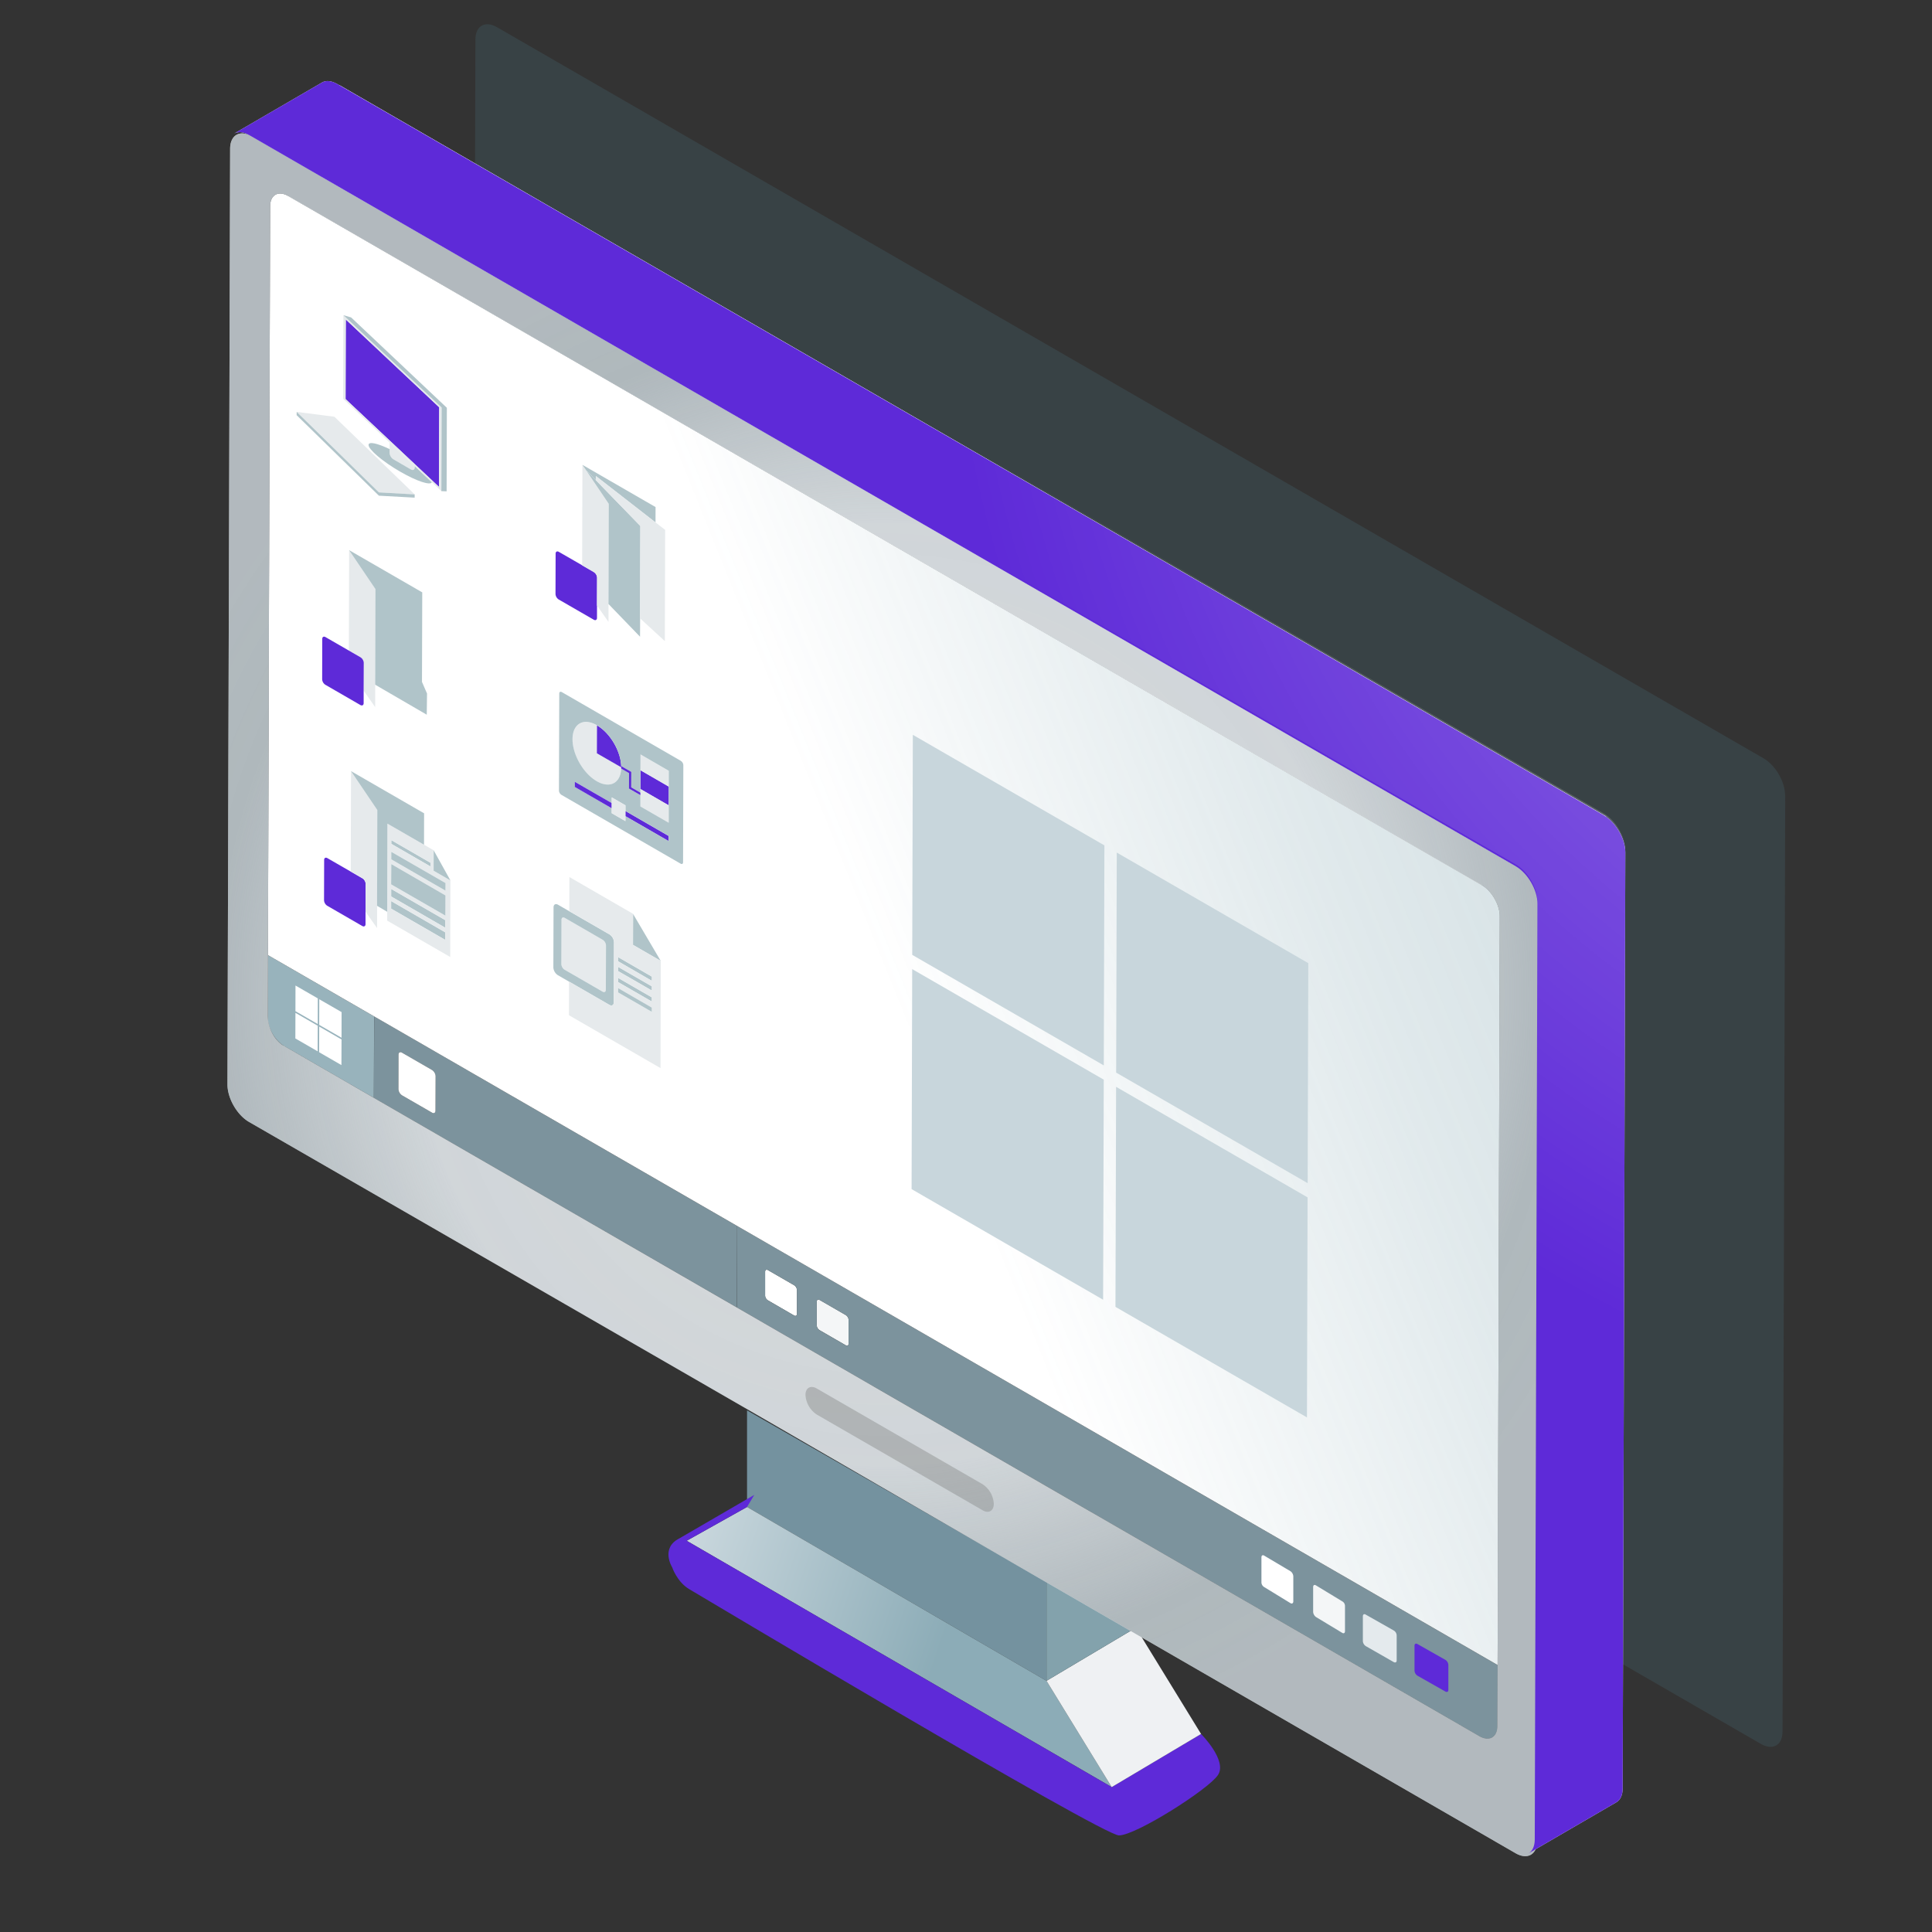 <svg xmlns="http://www.w3.org/2000/svg" width="72" height="72" fill="none" viewBox="0 0 72 72"><rect x="0" y="0" width="72" height="72" fill="#333333" stroke="none"/><path fill="#4c7f8e" d="m66.53 29.653-.1 34.877c0 .511-.362.718-.808.46L48.063 54.854 37 48.45 18.42 37.74c-.444-.257-.802-.878-.802-1.39l.099-34.876c0-.511.362-.716.806-.46l47.202 27.248c.444.257.804.878.802 1.39z" opacity=".2"/><path fill="#74929f" d="M27.84 56.16v-3.6L39 58.95v3.69z"/><path fill="url(#paint0_linear_7996_40513)" d="m27.84 56.16-2.25 1.26 15.84 9.18L39 62.64z"/><path fill="#5e2ad8" d="m41.43 66.6 3.33-1.98s.99.99.63 1.53-3.06 2.25-3.69 2.25-16.02-9.18-16.02-9.18c-.45-.27-.63-.81-.63-.81s-.45-.72.27-1.08l2.79-1.62-.27.45-2.25 1.26z"/><path fill="#eff1f3" d="m42.33 60.66 2.43 3.96-3.33 1.98L39 62.64z"/><path fill="#83a2ac" d="M42.33 60.66v-2.07H39v4.05z"/><path fill="#eff1f3" d="m60.571 31.773-.099 34.877c0 .254-.092.434-.236.516l-3.276 1.905c.146-.083.234-.263.236-.517l.1-34.877c.001-.51-.359-1.134-.804-1.39l-47.2-27.25c-.222-.13-.426-.142-.572-.056l3.276-1.904c.146-.087.35-.074.573.055l47.2 27.252c.444.258.804.879.802 1.39"/><path fill="#fff" d="M29.597 47.897a.23.23 0 0 1 .104.18v.888c-.003.066-.05.093-.108.06l-.977-.566a.23.23 0 0 1-.105-.18v-.888c.004-.064.05-.091.108-.059z"/><path fill="#f4f6f7" d="M31.523 49.01a.23.23 0 0 1 .104.18v.887c-.003.067-.05.094-.106.06l-.98-.566a.23.23 0 0 1-.104-.18v-.887c.004-.065.05-.092.107-.06z"/><path fill="#98b3bc" d="m13.942 37.879-.009 3.035-3.342-1.93c-.339-.196-.612-.67-.61-1.058l.005-2.331z"/><path fill="#7c939d" d="m27.471 45.689 28.341 16.364-.007 2.266c0 .426-.304.6-.675.385L10.654 39.022c-.409-.236-.675-.697-.674-1.075 0 .365.272.839.61 1.033l3.343 1.93.01-3.035-.004 3.038 13.525 7.809.009-3.035zm2.228 3.278v-.888a.22.22 0 0 0-.1-.18l-.978-.565c-.057-.032-.104-.007-.104.06v.887a.22.22 0 0 0 .1.18l.978.565c.058.032.104.007.104-.06m1.925 1.112v-.887a.22.22 0 0 0-.101-.18l-.98-.566c-.057-.032-.104-.005-.104.06v.887a.22.22 0 0 0 .101.18l.98.565c.057.033.104.006.104-.059"/><path fill="#fff" d="M48.094 58.556a.25.25 0 0 1 .104.191v.932c0 .067-.048.1-.104.067l-.98-.6a.2.2 0 0 1-.076-.077.2.2 0 0 1-.028-.105v-.924c0-.075.047-.1.103-.066z"/><path fill="#5e2ad8" d="M53.867 61.859a.24.24 0 0 1 .109.191v.931c0 .067-.05.091-.11.058l-1.041-.59a.24.24 0 0 1-.11-.191v-.931c0-.067.051-.092.11-.058z"/><path fill="#f4f6f7" d="M50.021 59.677a.2.2 0 0 1 .077.075q.027.05.026.107v.927c0 .074-.047.1-.103.066l-.974-.588a.26.26 0 0 1-.11-.19v-.927c0-.075.047-.1.102-.066z"/><path fill="#e4eaed" d="M51.94 60.763a.22.22 0 0 1 .11.19v.93c0 .066-.05.09-.11.058l-1.032-.59a.24.24 0 0 1-.118-.19v-.93c0-.066.05-.099.11-.057z"/><path fill="#7c939d" d="m13.945 37.88 13.526 7.81-.01 3.034-13.525-7.808zm2.285 3.51.003-1.284a.3.3 0 0 0-.133-.23l-1.116-.645c-.074-.043-.133-.01-.133.075l-.004 1.284c0 .084.06.187.133.23l1.116.645c.074.041.134.007.134-.076"/><path fill="#fff" d="M16.1 39.875a.3.3 0 0 1 .134.23l-.004 1.284c0 .084-.061.119-.133.075l-1.116-.644a.3.3 0 0 1-.133-.23l.003-1.284c0-.084.061-.119.133-.075zm39.792-5.727-.08 27.902-28.34-16.362-13.526-7.808-3.96-2.286.08-27.904c.001-.427.305-.6.678-.385L55.22 32.984c.371.214.675.738.672 1.164"/><path fill="url(#paint1_linear_7996_40513)" d="m55.892 34.148-.08 27.902-28.34-16.362-13.526-7.808-3.96-2.286.08-27.904c.001-.427.305-.6.678-.385L55.22 32.984c.371.214.675.738.672 1.164" opacity=".8"/><path fill="#fff" d="M10.744 7.306 14.02 5.4l44.476 25.68-3.276 1.904z"/><path fill="silver" d="M37.191 55.53a1.23 1.23 0 0 1 .55.96c0 .354-.25.49-.55.312l-8.081-4.694a1.22 1.22 0 0 1-.55-.96c0-.344.25-.49.56-.312z"/><path fill="#eff1f3" d="m56.584 32.333-47.2-27.25c-.444-.258-.806-.051-.808.46L8.477 40.42c0 .511.359 1.134.803 1.391l18.578 10.712 11.063 6.403L56.48 69.063c.444.258.806.05.808-.46l.099-34.877c0-.511-.358-1.134-.803-1.39zM36.614 56.28l-6.175-3.564a.94.94 0 0 1-.421-.73c0-.266.19-.375.423-.24l6.174 3.565a.93.93 0 0 1 .421.73c0 .266-.19.376-.423.24zm19.198 5.774-.007 2.266c0 .427-.304.6-.677.384L10.573 38.976c-.33-.19-.594-.65-.594-1.12l.086-30.165c0-.427.306-.6.677-.386l44.476 25.68c.37.213.675.737.673 1.164l-.079 27.902"/><path fill="url(#paint2_radial_7996_40513)" d="m56.584 32.333-47.2-27.25c-.444-.258-.806-.051-.808.46L8.477 40.42c0 .511.359 1.134.803 1.391l18.578 10.712 11.063 6.403L56.48 69.063c.444.258.806.05.808-.46l.099-34.877c0-.511-.358-1.134-.803-1.39zm-.772 29.721-.007 2.266c0 .427-.304.6-.677.384L10.573 38.976c-.33-.19-.594-.65-.594-1.12l.086-30.165c0-.427.306-.6.677-.386l44.476 25.68c.37.213.675.737.673 1.164l-.079 27.902"/><path fill="#eff1f3" d="m10.653 39.023-.074-.049-.005.004L28.711 49.45 10.653 39.025zm19.016 10.01s-.018.005-.027.005q.015.001.027-.005m-.035.007a.1.1 0 0 1-.041-.015.1.1 0 0 0 .041.015M11.771 38.28l-.635.368.633.468v-.837zm42.172 24.773s-.01 0-.014.003q.008 0 .014-.003m-1.924-1.11s-.012.003-.02.003q.012.001.02-.004m-.034.006a.1.1 0 0 1-.041-.014.1.1 0 0 0 .04.014m.065-.075-.105.06zm-1.99-1.037a.1.1 0 0 1-.04-.015.1.1 0 0 0 .04.015m.033-.007s-.016.005-.025.005q.014.001.025-.005m-1.924-1.11a.1.1 0 0 1-.032.006q.018.002.032-.007m-16.574-9.577a.1.1 0 0 1-.033.007q.019.002.032-.007m22.064 11.651-.274.159zm-5.774-3.333-.195.113zm-.84-.448c-.017.01-.03.034-.03.066q0-.05.03-.066"/><path fill="#c8d6dc" d="m10.592 38.982.018.01-.016-.01zm1.18-.686-.625.364.623.459v-.823z"/><path fill="#98b3bc" d="m11.771 38.21-.148-.085-.671.39.817.602z"/><path fill="#eff1f3" d="m9.385 5.082 3.277-1.904 47.2 27.25-3.278 1.904z"/><path fill="#5e2ad8" d="m60.571 31.773-.099 34.877c0 .254-.092.434-.236.516l-3.276 1.905c.146-.083.234-.263.236-.517l.1-34.877c.001-.51-.359-1.134-.804-1.39l-47.2-27.25c-.222-.13-.426-.142-.572-.056l3.276-1.904c.146-.087.35-.074.573.055l47.2 27.252c.444.258.804.879.802 1.39"/><path fill="url(#paint3_radial_7996_40513)" d="m60.571 31.703-.099 34.876c0 .254-.092.434-.236.517L56.96 69c.146-.082.234-.262.236-.516l.1-34.877c.001-.511-.359-1.134-.804-1.39l-47.2-27.25c-.222-.13-.426-.143-.572-.056l3.276-1.905c.146-.086.35-.073.573.056l47.2 27.25c.444.258.804.879.802 1.39z"/><path fill="#e6eaec" d="m13.01 20.5.983 1.45-.011 3.565v.837l-.428-.612.003-1.039a.27.27 0 0 0-.119-.207l-.437-.252.01-3.744z"/><path fill="#5e2ad8" d="M13.437 24.497c.066.038.12.131.119.207l-.004 1.039v.462c0 .076-.056.106-.122.069l-1.306-.755a.26.26 0 0 1-.118-.207l.003-1.5c0-.076.054-.107.12-.07l.869.501.437.252z"/><path fill="#b0c4c9" d="m15.736 22.073-.01 3.34q.096.216.188.433l-.01.789-1.923-1.118.01-3.564-.982-1.451 2.725 1.573z"/><path fill="#5e2ad8" d="M13.507 32.733c.067.037.12.13.119.207l-.004 1.038v.463c0 .075-.056.106-.122.068l-1.305-.754a.26.26 0 0 1-.119-.207l.004-1.5c0-.075.054-.106.12-.068l.868.5.437.253z"/><path fill="#b0c4c9" d="M16.596 34.747v.282l-2.02-1.166v-.283z"/><path fill="#e6eaec" d="m13.08 28.736.983 1.451-.01 3.57v.831l-.43-.612.005-1.039a.27.27 0 0 0-.12-.207l-.437-.252.011-3.744z"/><path fill="#b0c4c9" d="m16.598 34.293-.002.282-2.018-1.166v-.281zm-.55-2.138v.14l-1.465-.846v-.14z"/><path fill="#e6eaec" d="m16.16 32.45.625.36-.007 2.854-2.348-1.355v-.331l.011-3.284 1.363.787.36.209v.76zm.436 1.673v-.754l-2.016-1.166v.754zm-.002.906v-.283l-2.018-1.166v.282zm0-.454v-.283l-2.018-1.166v.283zm.004-1.384v-.283l-2.018-1.166v.283zm-2.018-1.883v.14l1.465.846v-.14z"/><path fill="#b0c4c9" d="m16.6 33.37-.003.752-2.02-1.165.005-.754zm.002-.461-.002.282-2.018-1.166v-.28zm-.44-1.219.623 1.12-.625-.36z"/><path fill="#b0c4c9" d="m15.805 30.31-.003 1.171-1.363-.786-.009 3.285-.378-.223.009-3.57-.981-1.45z"/><path fill="#5e2ad8" d="m12.886 11.904 3.483 3.276-.009 2.965-3.481-3.272z"/><path fill="#e6eaec" d="m12.463 15.531 2.99 2.893-.135-.007-1.197-.067-2.92-2.86-.144-.14z"/><path fill="#b0c4c9" d="m11.057 15.35.144.14 2.92 2.86 1.197.067.135.007v.122l-1.332-.073-3.066-3.001z"/><path fill="#e6eaec" d="m14.522 16.492.934.879v.045c0 .088-.063.124-.14.079l-.657-.38a.3.3 0 0 1-.139-.24v-.383z"/><path fill="#b0c4c9" d="M14.52 16.74v.136c0 .088.062.196.14.24l.656.38c.078.044.14.008.14-.08v-.045l.638.6c-.05.13-.56-.035-1.179-.393-.653-.376-1.182-.825-1.18-.997 0-.137.329-.063.788.158z"/><path fill="#e6eaec" d="m12.798 11.746 3.66 3.442-.01 3.115-.356-.334-.637-.6-.935-.878-1.731-1.627zm3.562 6.4.009-2.967-3.483-3.274-.009 2.966z"/><path fill="#b0c4c9" d="m13.086 11.83 3.567 3.367-.009 3.114-.196-.008.01-3.115-3.66-3.442z"/><path fill="#5e2ad8" d="M22.133 21.322a.26.26 0 0 1 .119.205l-.004 1.037v.463c0 .075-.056.106-.12.068l-1.307-.754a.26.26 0 0 1-.119-.205l.004-1.502c0-.075.054-.106.12-.068l.868.5.437.252z"/><path fill="#e6eaec" d="m21.706 17.324.162.24.819 1.211-.01 3.733v.668l-.43-.612.004-1.037a.26.26 0 0 0-.119-.205l-.437-.252.01-3.744z"/><path fill="#b0c4c9" d="m24.431 18.897-.002.573-2.224-1.73-.002.151-.335-.344v.017l-.162-.24z"/><path fill="#b0c4c9" d="m21.868 17.548.335.344 1.661 1.71-.009 3.443-.002.684-1.177-1.22.01-3.733-.818-1.212z"/><path fill="#e6eaec" d="m22.205 17.74 2.225 1.73.358.277-.011 4.146-.922-.848.01-3.444-1.662-1.71zm.041 9.29-.004 1.042.907.524c0 .578-.409.81-.91.52-.503-.29-.906-.99-.906-1.567 0-.576.409-.809.91-.519z"/><path fill="#5e2ad8" d="m23.308 30.223 1.61.93-.001.193-1.61-.929zm-1.062-3.193c.502.29.906.99.906 1.566l-.908-.523.004-1.043zm2.677 2.284-.002.699-1.055-.609.002-.7z"/><path fill="#e6eaec" d="m24.925 28.726-.002.588-1.055-.61-.002.7 1.055.609-.002.65-1.055-.609.002-.421v-.094l.004-1.422z"/><path fill="#b0c4c9" d="M25.374 28.357a.2.2 0 0 1 .092.16l-.01 3.616c0 .06-.042.083-.094.052l-4.439-2.563a.2.2 0 0 1-.092-.16l.011-3.616c0-.06.041-.083.094-.054l4.438 2.563zm-.451.955v-.588l-1.053-.609-.004 1.422-.342-.198v-.576l-.373-.216v.047c0-.576-.403-1.276-.905-1.566s-.909-.057-.91.519c0 .577.402 1.278.905 1.567.502.29.909.058.91-.52v.049l.292.169v.576l.423.245v.421l1.055.608v-.65zm-.004 2.033v-.193l-1.61-.929v-.21l-.51-.296v.211l-1.376-.794v.193l1.374.794v.183l.511.295v-.183z"/><path fill="#5e2ad8" d="m23.526 28.765-.002.576.342.198v.093l-.425-.244.002-.575-.292-.169v-.095zm-2.104.563v-.192l1.375.792v.194z"/><path fill="#e6eaec" d="M23.308 30.012v.405l-.002.184-.511-.296.002-.183v-.405z"/><path fill="#b0c4c9" d="M24.294 36.397v.157l-1.254-.726v-.156z"/><path fill="#e6eaec" d="M22.464 35.024c.068.04.122.133.122.21l-.005 1.651c0 .077-.056.11-.123.07l-1.413-.815a.27.27 0 0 1-.122-.21l.005-1.651c0-.078.056-.11.123-.07z"/><path fill="#b0c4c9" d="M22.715 34.824a.37.37 0 0 1 .166.288l-.007 2.24c0 .107-.076.15-.168.096l-1.503-.867-.415-.24a.37.37 0 0 1-.166-.288l.007-2.24c0-.107.076-.148.168-.096l.415.24zm-.137 2.06.006-1.65a.27.27 0 0 0-.122-.21l-1.413-.816c-.069-.04-.123-.007-.123.07l-.005 1.651c0 .077.054.173.122.21l1.413.816c.069.04.122.007.122-.07m1.715.284v.157l-1.255-.724v-.157zm.001-.41-.002.156-1.254-.723.002-.157zm-.702-2.7 1.032 1.751-1.035-.598z"/><path fill="#e6eaec" d="m23.589 35.213 1.037.597-.011 3.995-3.411-1.97.003-1.256 1.503.867c.092.053.168.011.168-.095l.007-2.24a.37.37 0 0 0-.166-.289l-1.503-.867.004-1.27 2.374 1.372-.003 1.154zm.702 2.495v-.157l-1.255-.724v.157zm.002-.792v-.157l-1.255-.724v.157zm0 .41v-.157l-1.255-.723v.156zm.001-.774v-.157l-1.254-.723v.156z"/><path fill="#b0c4c9" d="M24.29 37.55v.157l-1.254-.723v-.159z"/><path fill="#c8d6dc" d="m41.158 31.505-.023 8.2-7.139-4.12.023-8.2zm7.598 4.389-.023 8.199-7.137-4.12.023-8.2zm-7.622 4.342-.024 8.201-7.138-4.122.023-8.199zm7.596 4.387-.023 8.2-7.137-4.12.024-8.2z"/><path fill="#fff" d="m11.844 37.207-.002.956-.832-.48.002-.955zm.886.511-.002.956-.832-.48.002-.955zm-.888.508-.004.954-.831-.48.003-.955zm.886.511-.004.956-.832-.48.004-.956z"/><defs><radialGradient id="paint2_radial_7996_40513" cx="0" cy="0" r="1" gradientTransform="translate(32.932 37.07)scale(28.534)" gradientUnits="userSpaceOnUse"><stop offset=".41" stop-color="#88959b" stop-opacity=".28"/><stop offset=".615" stop-color="#88959b" stop-opacity=".3"/><stop offset=".87" stop-color="#88959b" stop-opacity=".62"/><stop offset="1" stop-color="#88959b" stop-opacity=".6"/></radialGradient><radialGradient id="paint3_radial_7996_40513" cx="0" cy="0" r="1" gradientTransform="translate(81.937 7.51)scale(86.681)" gradientUnits="userSpaceOnUse"><stop stop-color="#fff" stop-opacity=".6"/><stop offset=".13" stop-color="#fff" stop-opacity=".42"/><stop offset=".21" stop-color="#fff" stop-opacity=".3"/><stop offset=".54" stop-color="#fff" stop-opacity="0"/></radialGradient><linearGradient id="paint0_linear_7996_40513" x1="36.48" x2="25.68" y1="61.019" y2="57.419" gradientUnits="userSpaceOnUse"><stop offset=".107" stop-color="#8cacb7"/><stop offset="1" stop-color="#c9d7dd"/></linearGradient><linearGradient id="paint1_linear_7996_40513" x1="146.23" x2="-5.625" y1="-10.961" y2="50.235" gradientUnits="userSpaceOnUse"><stop offset=".35" stop-color="#4c7f8e" stop-opacity=".5"/><stop offset=".44" stop-color="#4c7f8e" stop-opacity=".47"/><stop offset=".54" stop-color="#4c7f8e" stop-opacity=".37"/><stop offset=".65" stop-color="#4c7f8e" stop-opacity=".21"/><stop offset=".75" stop-color="#4c7f8e" stop-opacity="0"/><stop offset="1" stop-color="#4c7f8e" stop-opacity="0"/></linearGradient></defs></svg>